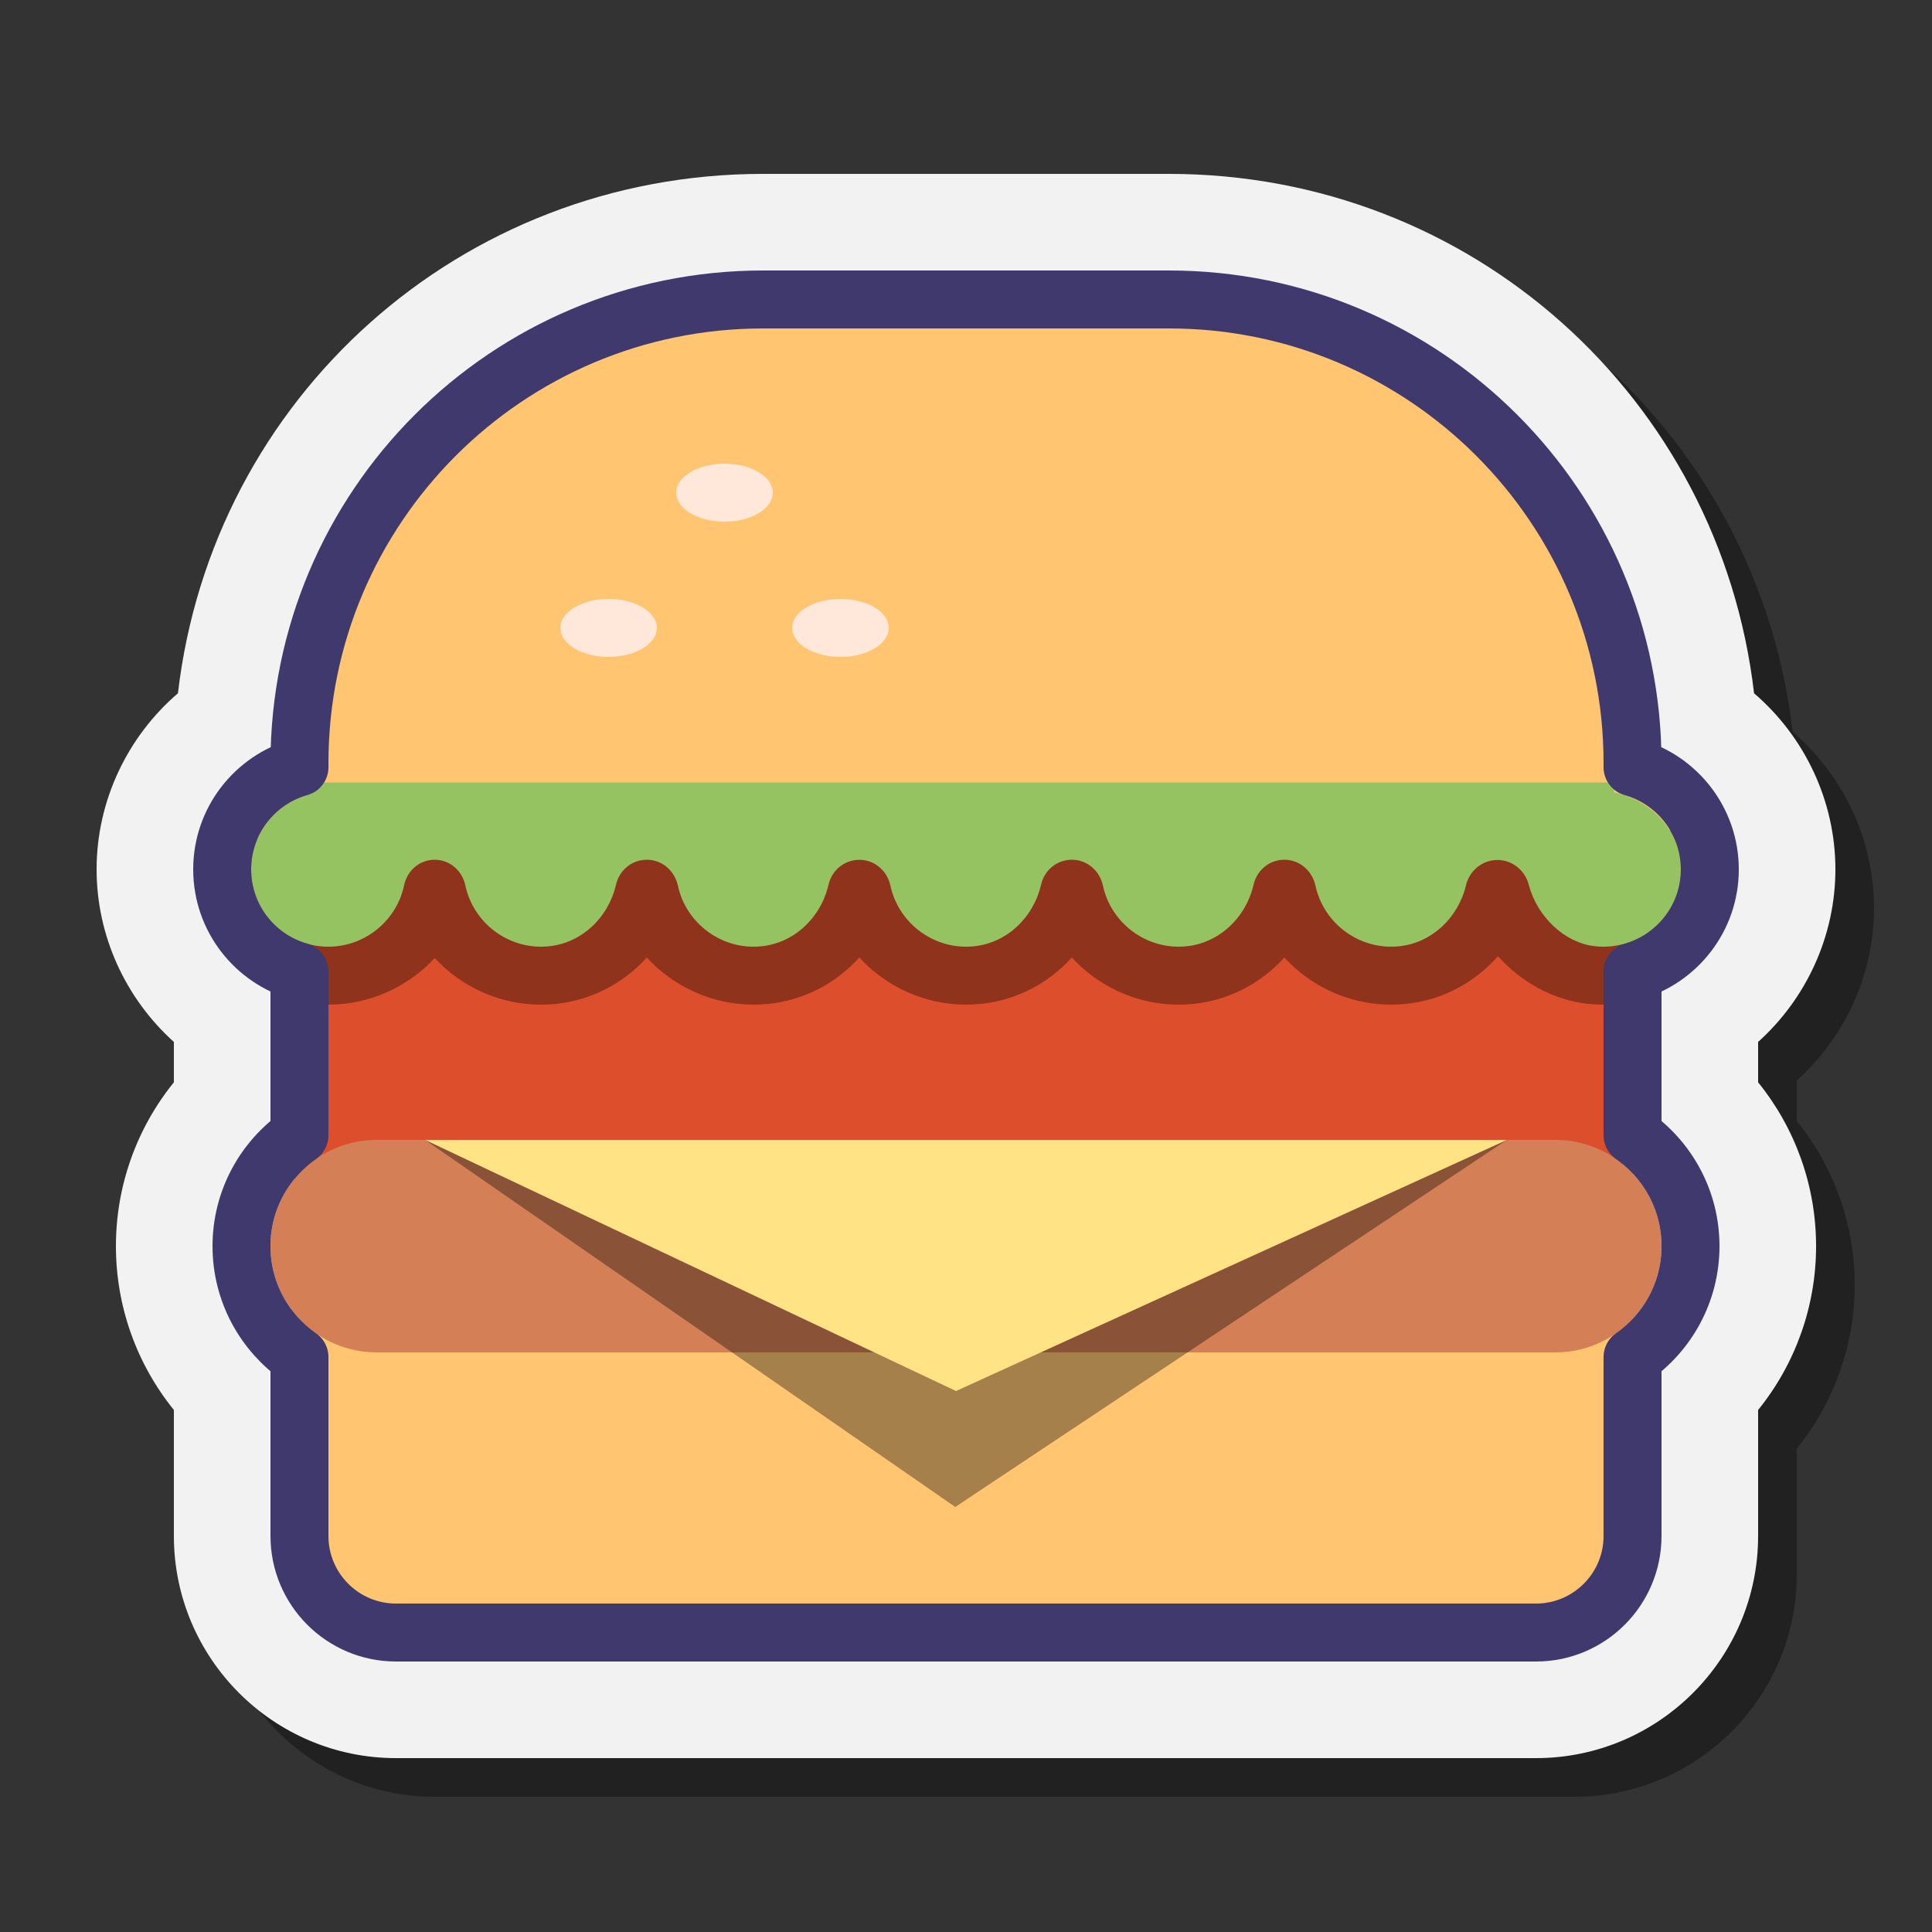 <svg xmlns="http://www.w3.org/2000/svg"  viewBox="0 0 100 100" width="100px" height="100px"><rect x="0" y="0" width="100" height="100" fill="#333333" stroke="none"/><path d="M22.5,93C16.159,93,11,87.841,11,81.5v-6.52c-1.928-2.383-3-5.365-3-8.48s1.072-6.098,3-8.48v-2.09 c-2.498-2.246-4-5.49-4-8.93c0-3.537,1.587-6.865,4.21-9.116C12.991,22.611,25.824,11,41.5,11h21 c15.676,0,28.509,11.611,30.29,26.884C95.413,40.135,97,43.463,97,47c0,3.439-1.502,6.684-4,8.93v2.09c1.928,2.383,3,5.365,3,8.48 s-1.072,6.098-3,8.48v6.52C93,87.841,87.841,93,81.5,93H22.5z" opacity=".35"/><path fill="#f2f2f2" d="M20.5,91C14.159,91,9,85.841,9,79.5v-6.52c-1.928-2.383-3-5.365-3-8.48s1.072-6.098,3-8.48v-2.09 c-2.498-2.246-4-5.49-4-8.93c0-3.537,1.587-6.865,4.21-9.116C10.991,20.611,23.824,9,39.5,9h21 c15.676,0,28.509,11.611,30.29,26.884C93.413,38.135,95,41.463,95,45c0,3.439-1.502,6.684-4,8.93v2.09c1.928,2.383,3,5.365,3,8.48 s-1.072,6.098-3,8.48v6.52C91,85.841,85.841,91,79.5,91H20.5z"/><path fill="#ffc571" d="M88.5,45c0-2.517-1.693-4.634-4-5.288V39.5c0-13.255-10.745-24-24-24h-21c-13.255,0-24,10.745-24,24 v0.212c-2.307,0.654-4,2.771-4,5.288c0,2.517,1.693,4.634,4,4.288V78.5c0,3.761,2.239,6,5,6h59c2.761,0,5-2.239,5-6V49.288 C86.807,49.634,88.5,47.517,88.5,45z"/><rect width="69" height="17" x="15" y="44" fill="#dd4f2c"/><path d="M28,52.002c-2.137,0.001-4.113-0.92-5.5-2.413c-1.387,1.493-3.363,2.413-5.501,2.413 c-0.56,0-0.444-0.377-0.999-0.5c-2.412-0.538-2.132-1.996-3.005-4.312c-0.446-1.182-0.592-2.412-0.442-3.611 c0.105-0.838,75.26-2.435,75.447-0.078c0.165,2.082-0.584,3.469-2,5c-1.417,1.534-0.916,3.5-3,3.5 c-0.272,0-0.547-0.015-0.826-0.045c-1.771-0.192-3.421-1.106-4.639-2.461c-1.223,1.379-2.917,2.287-4.795,2.47 c-0.25,0.024-0.496,0.036-0.74,0.036c-2.145,0-4.133-0.931-5.522-2.438c-1.216,1.341-2.885,2.222-4.737,2.402 c-0.25,0.024-0.497,0.036-0.741,0.036c-2.146,0-4.133-0.931-5.522-2.439c-1.217,1.342-2.885,2.223-4.737,2.403 c-0.25,0.024-0.497,0.036-0.741,0.036c-2.145,0-4.132-0.931-5.522-2.438c-1.216,1.341-2.885,2.222-4.737,2.402 c-0.25,0.024-0.497,0.036-0.741,0.036c-2.145,0-4.133-0.931-5.522-2.438c-1.216,1.341-2.885,2.222-4.737,2.402 C28.491,51.99,28.244,52.002,28,52.002z" opacity=".35"/><path fill="#d47f56" d="M80.5,70h-61c-3.038,0-5.5-2.462-5.5-5.5v0c0-3.038,2.462-5.5,5.5-5.5h61c3.038,0,5.5,2.462,5.5,5.5 v0C86,67.538,83.538,70,80.5,70z"/><path fill="#96c362" d="M28,49c-1.877,0.001-3.522-1.332-3.913-3.167c-0.167-0.785-0.82-1.333-1.588-1.333 c-0.769,0-1.42,0.545-1.584,1.326C20.527,47.665,18.88,49,16.999,49c-0.304,0-0.613-0.034-0.919-0.103 c-1.272-0.283-2.349-1.22-2.81-2.444c-0.408-1.08-0.352-2.231,0.157-3.241c0.506-1.003,1.41-1.753,2.482-2.056l0.253-0.072 l0.197-0.584h67.165l0.024,0.503l0.346,0.098c1.719,0.485,2.961,1.922,3.092,3.574c0.089,1.13-0.283,2.208-1.049,3.037 C85.181,48.53,84.111,49,83,49c-0.147,0-0.296-0.008-0.447-0.024c-1.548-0.168-2.988-1.507-3.424-3.183 c-0.195-0.752-0.859-1.278-1.615-1.281c-0.78,0-1.449,0.538-1.635,1.309c-0.417,1.729-1.815,2.998-3.478,3.16 C72.266,48.994,72.133,49,72,49c-1.87,0-3.514-1.325-3.91-3.151c-0.172-0.794-0.833-1.349-1.609-1.349 c-0.766,0-1.418,0.527-1.594,1.282c-0.406,1.749-1.808,3.034-3.487,3.198C61.266,48.994,61.133,49,61,49 c-1.87,0-3.514-1.325-3.91-3.151c-0.171-0.795-0.833-1.35-1.609-1.35c-0.765,0-1.419,0.528-1.594,1.284 c-0.406,1.748-1.808,3.033-3.487,3.197C50.266,48.994,50.133,49,50,49c-1.87,0-3.514-1.325-3.91-3.151 c-0.171-0.792-0.831-1.345-1.605-1.345c-0.774,0.001-1.424,0.527-1.598,1.277c-0.405,1.75-1.807,3.035-3.487,3.199 C39.266,48.994,39.133,49,39,49c-1.87,0-3.514-1.325-3.91-3.151c-0.172-0.794-0.833-1.349-1.609-1.349 c-0.766,0-1.418,0.527-1.594,1.282c-0.406,1.749-1.808,3.034-3.487,3.198C28.266,48.994,28.132,49,28,49z"/><path fill="none" stroke="#40396e" stroke-linecap="round" stroke-linejoin="round" stroke-miterlimit="10" stroke-width="3" d="M84.5,58.76v-8.472c2.307-0.654,4-2.771,4-5.288c0-2.517-1.693-4.634-4-5.288V39.5c0-13.255-10.745-24-24-24h-21 c-13.255,0-24,10.745-24,24v0.212c-2.307,0.654-4,2.771-4,5.288c0,2.517,1.693,4.634,4,5.288v8.472c-1.812,1.265-3,3.362-3,5.74 c0,2.378,1.188,4.475,3,5.74v9.26c0,2.761,2.239,5,5,5h59c2.761,0,5-2.239,5-5v-9.26c1.812-1.265,3-3.362,3-5.74 C87.5,62.122,86.312,60.025,84.5,58.76z"/><polygon points="22,59 78,59 49.444,78" opacity=".35"/><polygon fill="#ffe385" points="22,59 49.483,72 78,59"/><ellipse cx="37.5" cy="25.5" fill="#ffe8d9" rx="2.5" ry="1.5"/><ellipse cx="43.5" cy="32.5" fill="#ffe8d9" rx="2.5" ry="1.5"/><ellipse cx="31.5" cy="32.5" fill="#ffe8d9" rx="2.5" ry="1.5"/></svg>